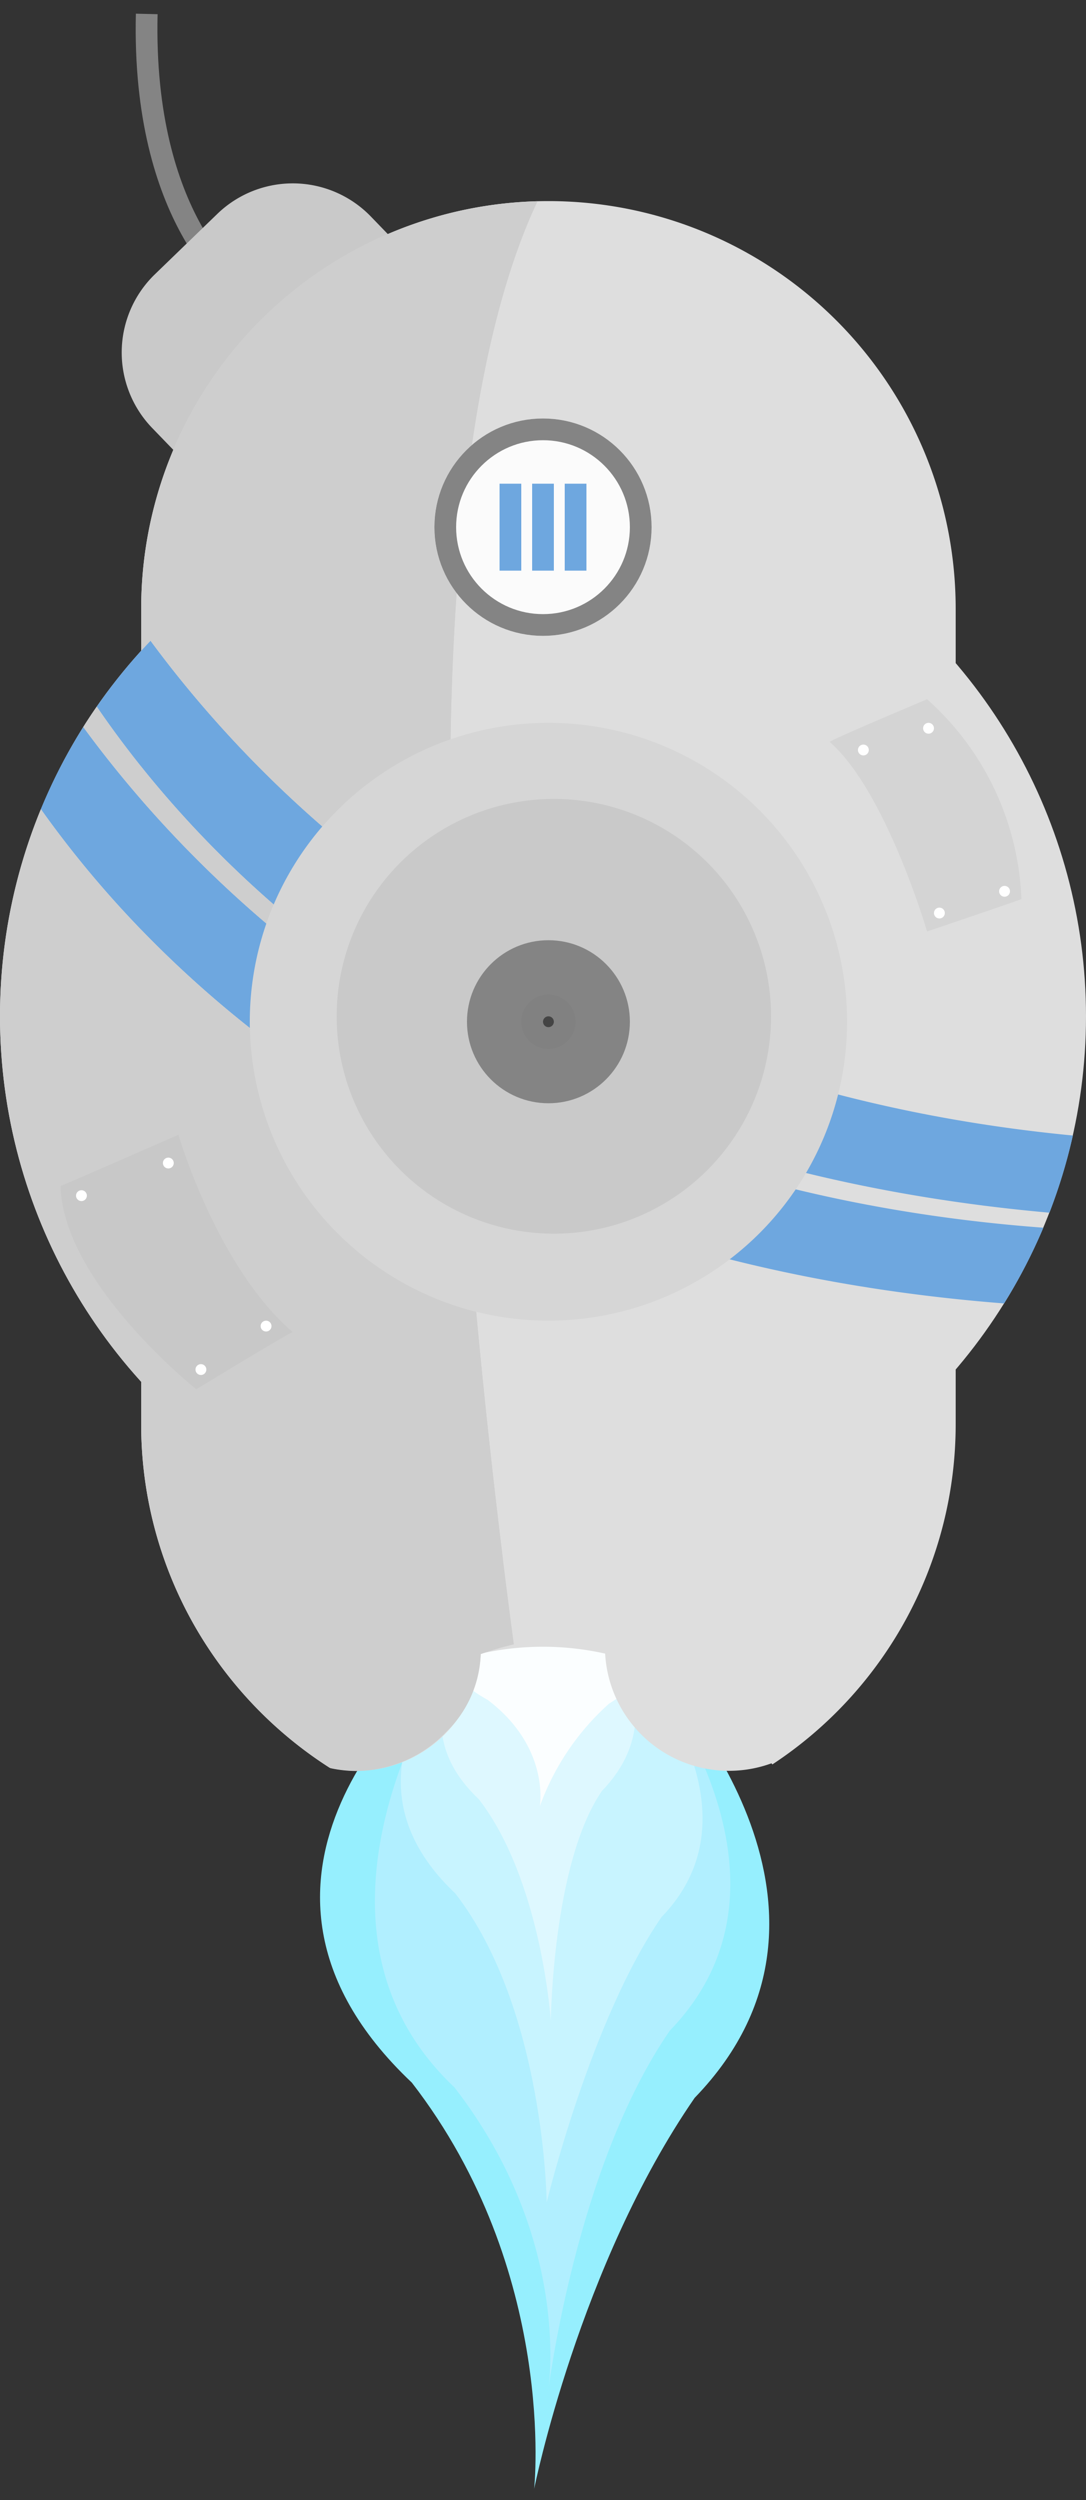 <svg xmlns="http://www.w3.org/2000/svg" xmlns:xlink="http://www.w3.org/1999/xlink" width="100" height="230" viewBox="0 0 100 230"><rect x="0" y="0" width="100" height="230" fill="#333333" stroke="none"/><defs><clipPath id="b"><rect width="100" height="230"/></clipPath></defs><g id="a" clip-path="url(#b)"><g transform="translate(-50 -56.5)"><path d="M20,210.859s-22.24,18.2-2.078,37.243c13.441,17.362,11.263,37.37,11.263,37.37s4.139-20.568,14.78-35.97c17.082-17.642-3.08-38.643-3.08-38.643l-11.761-9.8Z" transform="translate(70)" fill="#96effe"/><path d="M18.081,209.073s-16.487,23.9,0,39.471c10.992,14.2,8.613,28.041,8.613,28.041s2.515-20.672,11.216-33.267c13.968-14.426-2.751-34.245-2.751-34.245l-9.618-8.015Z" transform="translate(73.769)" fill="#b1efff"/><path d="M15.926,207.067s-14.366,11.956-2,23.632c8.241,10.645,8.412,28.423,8.412,28.423s4.055-16.813,10.579-26.256c10.474-10.817-4.182-25.8-4.182-25.8l-7.211-6.009Z" transform="translate(78.001)" fill="#c8f4ff"/><path d="M13.99,205.266s-10.359,8.592-1.7,16.766c5.77,7.453,6.628,20.393,6.628,20.393s.148-14.559,4.716-21.171c7.333-7.574-.675-15.989-.675-15.989l-5.049-4.208Z" transform="translate(81.803)" fill="#def8ff"/><path d="M13.99,203.522s-9.548,4.576-.892,9.363c5.77,4.364,4.809,9.785,4.809,9.785a23.24,23.24,0,0,1,6.371-9.433c7.333-4.435-1.322-9.715-1.322-9.715l-5.049-2.464Z" transform="translate(81.803)" fill="#fbfeff"/><path d="M72,83.123s-8.941-6.335-8.489-25.341" fill="none" stroke="#848484" stroke-width="2"/><path d="M10,0h8A10,10,0,0,1,28,10v4a0,0,0,0,1,0,0H0a0,0,0,0,1,0,0V10A10,10,0,0,1,10,0Z" transform="matrix(0.719, -0.695, 0.695, 0.719, 57.067, 88.69)" fill="#c9c9c9"/><path d="M124.122,144.415a11.411,11.411,0,0,1-11.4-10.783,26.252,26.252,0,0,0-11.45,0,11.424,11.424,0,0,1-13.921,10.5,37.774,37.774,0,0,1-12.59-13.329A37.33,37.33,0,0,1,70,112.5v-75a37.5,37.5,0,1,1,75,0v75a37.436,37.436,0,0,1-16.883,31.329l-.076-.105A11.379,11.379,0,0,1,124.122,144.415Z" transform="translate(-7 75)" fill="#dedede"/><circle cx="50" cy="50" r="50" transform="translate(50 100)" fill="#dedede"/><g style="isolation:isolate"><path d="M84.1,30.939a49.847,49.847,0,0,1,3.905-7.557c11.079,15.159,37.737,42.3,88.41,46.067a49.843,49.843,0,0,1-3.616,6.967C120.7,72.364,94.829,46.092,84.1,30.939Z" transform="translate(-30.339 100)" fill="#6ea7df"/><path d="M83.246,46.507A50.273,50.273,0,0,1,88.2,40.446c10.95,14.874,36.673,40.881,84.932,45.522a49.648,49.648,0,0,1-2.156,7.1C118.663,88.423,93.3,61.252,83.246,46.507Z" transform="translate(-24.339 75)" fill="#6ea7df"/></g><circle cx="27.5" cy="27.5" r="27.5" transform="translate(73 123)" fill="#d6d6d6"/><circle cx="20" cy="20" r="20" transform="translate(81 130)" fill="#c9c9c9"/><circle cx="7.5" cy="7.5" r="7.5" transform="translate(93 143)" fill="#848484"/><circle cx="2.5" cy="2.5" r="2.5" transform="translate(98 148)" fill="#818181"/><circle cx="0.5" cy="0.5" r="0.5" transform="translate(100 150)" fill="#444"/><g style="isolation:isolate"><path d="M89.829,145.433a11.425,11.425,0,0,1-2.4-.261l-.006,0A37.725,37.725,0,0,1,74.784,131.84,37.33,37.33,0,0,1,70,113.5V68.036A102.51,102.51,0,0,0,80.006,77.08a27.533,27.533,0,0,0,20.84,26.11c.922,9.974,2.089,20.266,3.471,30.593a27.812,27.812,0,0,0-2.911.847.586.586,0,0,1-.126.04.014.014,0,0,1-.014-.008,10.456,10.456,0,0,1-3.2,7.2,11.522,11.522,0,0,1-8.24,3.569h0ZM81.522,67.456h0A108.888,108.888,0,0,1,70,56.059V53.032A99.143,99.143,0,0,0,82.2,65.714c-.243.569-.47,1.154-.674,1.74Zm5.16-8.924h0A106.088,106.088,0,0,1,70.862,41.446c-.279.292-.569.6-.861.923V38.5A37.468,37.468,0,0,1,106.5,1.013c-4.927,10.424-7.623,27.076-8.013,49.5a27.563,27.563,0,0,0-11.809,8.022Z" transform="translate(-7 74)" fill="#cecece"/><path d="M116.3,125.865h0A50.037,50.037,0,0,1,73.306,58.083c.147-.382.3-.766.455-1.143A98.027,98.027,0,0,0,93.006,77.081a27.532,27.532,0,0,0,20.844,26.11c.681,7.369,1.506,15,2.451,22.674ZM94.521,67.456h0A106.157,106.157,0,0,1,77.667,49.382a50.064,50.064,0,0,0-3.2,5.928,49.755,49.755,0,0,1,6.054-10c-.556.718-1.1,1.457-1.616,2.2A96.194,96.194,0,0,0,95.2,65.714c-.243.568-.47,1.153-.674,1.741Zm5.16-8.924h0A106.139,106.139,0,0,1,83.862,41.446a49.925,49.925,0,0,1,29.187-14.966,228.736,228.736,0,0,0-1.556,24.029,27.561,27.561,0,0,0-11.812,8.023ZM83.306,42.038q.225-.243.453-.483C83.607,41.715,83.455,41.877,83.306,42.038Z" transform="translate(-20 74)" fill="#cecece"/></g><g transform="translate(90 95)" fill="#fbfbfb" stroke="#848484" stroke-width="2"><circle cx="10" cy="10" r="10" stroke="none"/><circle cx="10" cy="10" r="9" fill="none"/></g><path d="M-13.942,164.808c.385-.1,11.154-3.942,11.154-3.942s2.692,12.4,9.231,18.846c-.1-.1-9.231,4.615-9.231,4.615S-14.327,173.75-13.942,164.808Z" transform="matrix(0.998, -0.07, 0.07, 0.998, 57.951, 0.159)" fill="#c8c8c8"/><g transform="translate(57 166)" fill="#fff" stroke="#848484" stroke-width="1"><circle cx="0.5" cy="0.5" r="0.5" stroke="none"/><circle cx="0.5" cy="0.5" fill="none"/></g><g transform="translate(74 178)" fill="#fff" stroke="#848484" stroke-width="1"><circle cx="0.5" cy="0.5" r="0.5" stroke="none"/><circle cx="0.5" cy="0.5" fill="none"/></g><g transform="translate(65 163)" fill="#fff" stroke="#848484" stroke-width="1"><circle cx="0.5" cy="0.5" r="0.5" stroke="none"/><circle cx="0.5" cy="0.5" fill="none"/></g><g transform="translate(68 182)" fill="#fff" stroke="#848484" stroke-width="1"><circle cx="0.5" cy="0.5" r="0.5" stroke="none"/><circle cx="0.5" cy="0.5" fill="none"/></g><path d="M58,124.758c-.007-.157,8.961-3.928,8.961-3.928a25.925,25.925,0,0,1,8.688,18.382c.14,0-8.688,2.985-8.688,2.985S63.192,129.314,58,124.758Z" transform="translate(68.404)" fill="#d4d4d4"/><g transform="translate(135 123)" fill="#fff" stroke="#848484" stroke-width="1"><circle cx="0.5" cy="0.5" r="0.5" stroke="none"/><circle cx="0.5" cy="0.5" fill="none"/></g><g transform="translate(129 125)" fill="#fff" stroke="#848484" stroke-width="1"><circle cx="0.5" cy="0.5" r="0.5" stroke="none"/><circle cx="0.5" cy="0.5" fill="none"/></g><g transform="translate(142 138)" fill="#fff" stroke="#848484" stroke-width="1"><circle cx="0.5" cy="0.5" r="0.5" stroke="none"/><circle cx="0.5" cy="0.5" fill="none"/></g><g transform="translate(136 140)" fill="#fff" stroke="#848484" stroke-width="1"><circle cx="0.5" cy="0.5" r="0.5" stroke="none"/><circle cx="0.5" cy="0.5" fill="none"/></g><rect width="2" height="8" transform="translate(102 101)" fill="#6ea7df"/><rect width="2" height="8" transform="translate(96 101)" fill="#6ea7df"/><rect width="2" height="8" transform="translate(99 101)" fill="#6ea7df"/></g></g></svg>